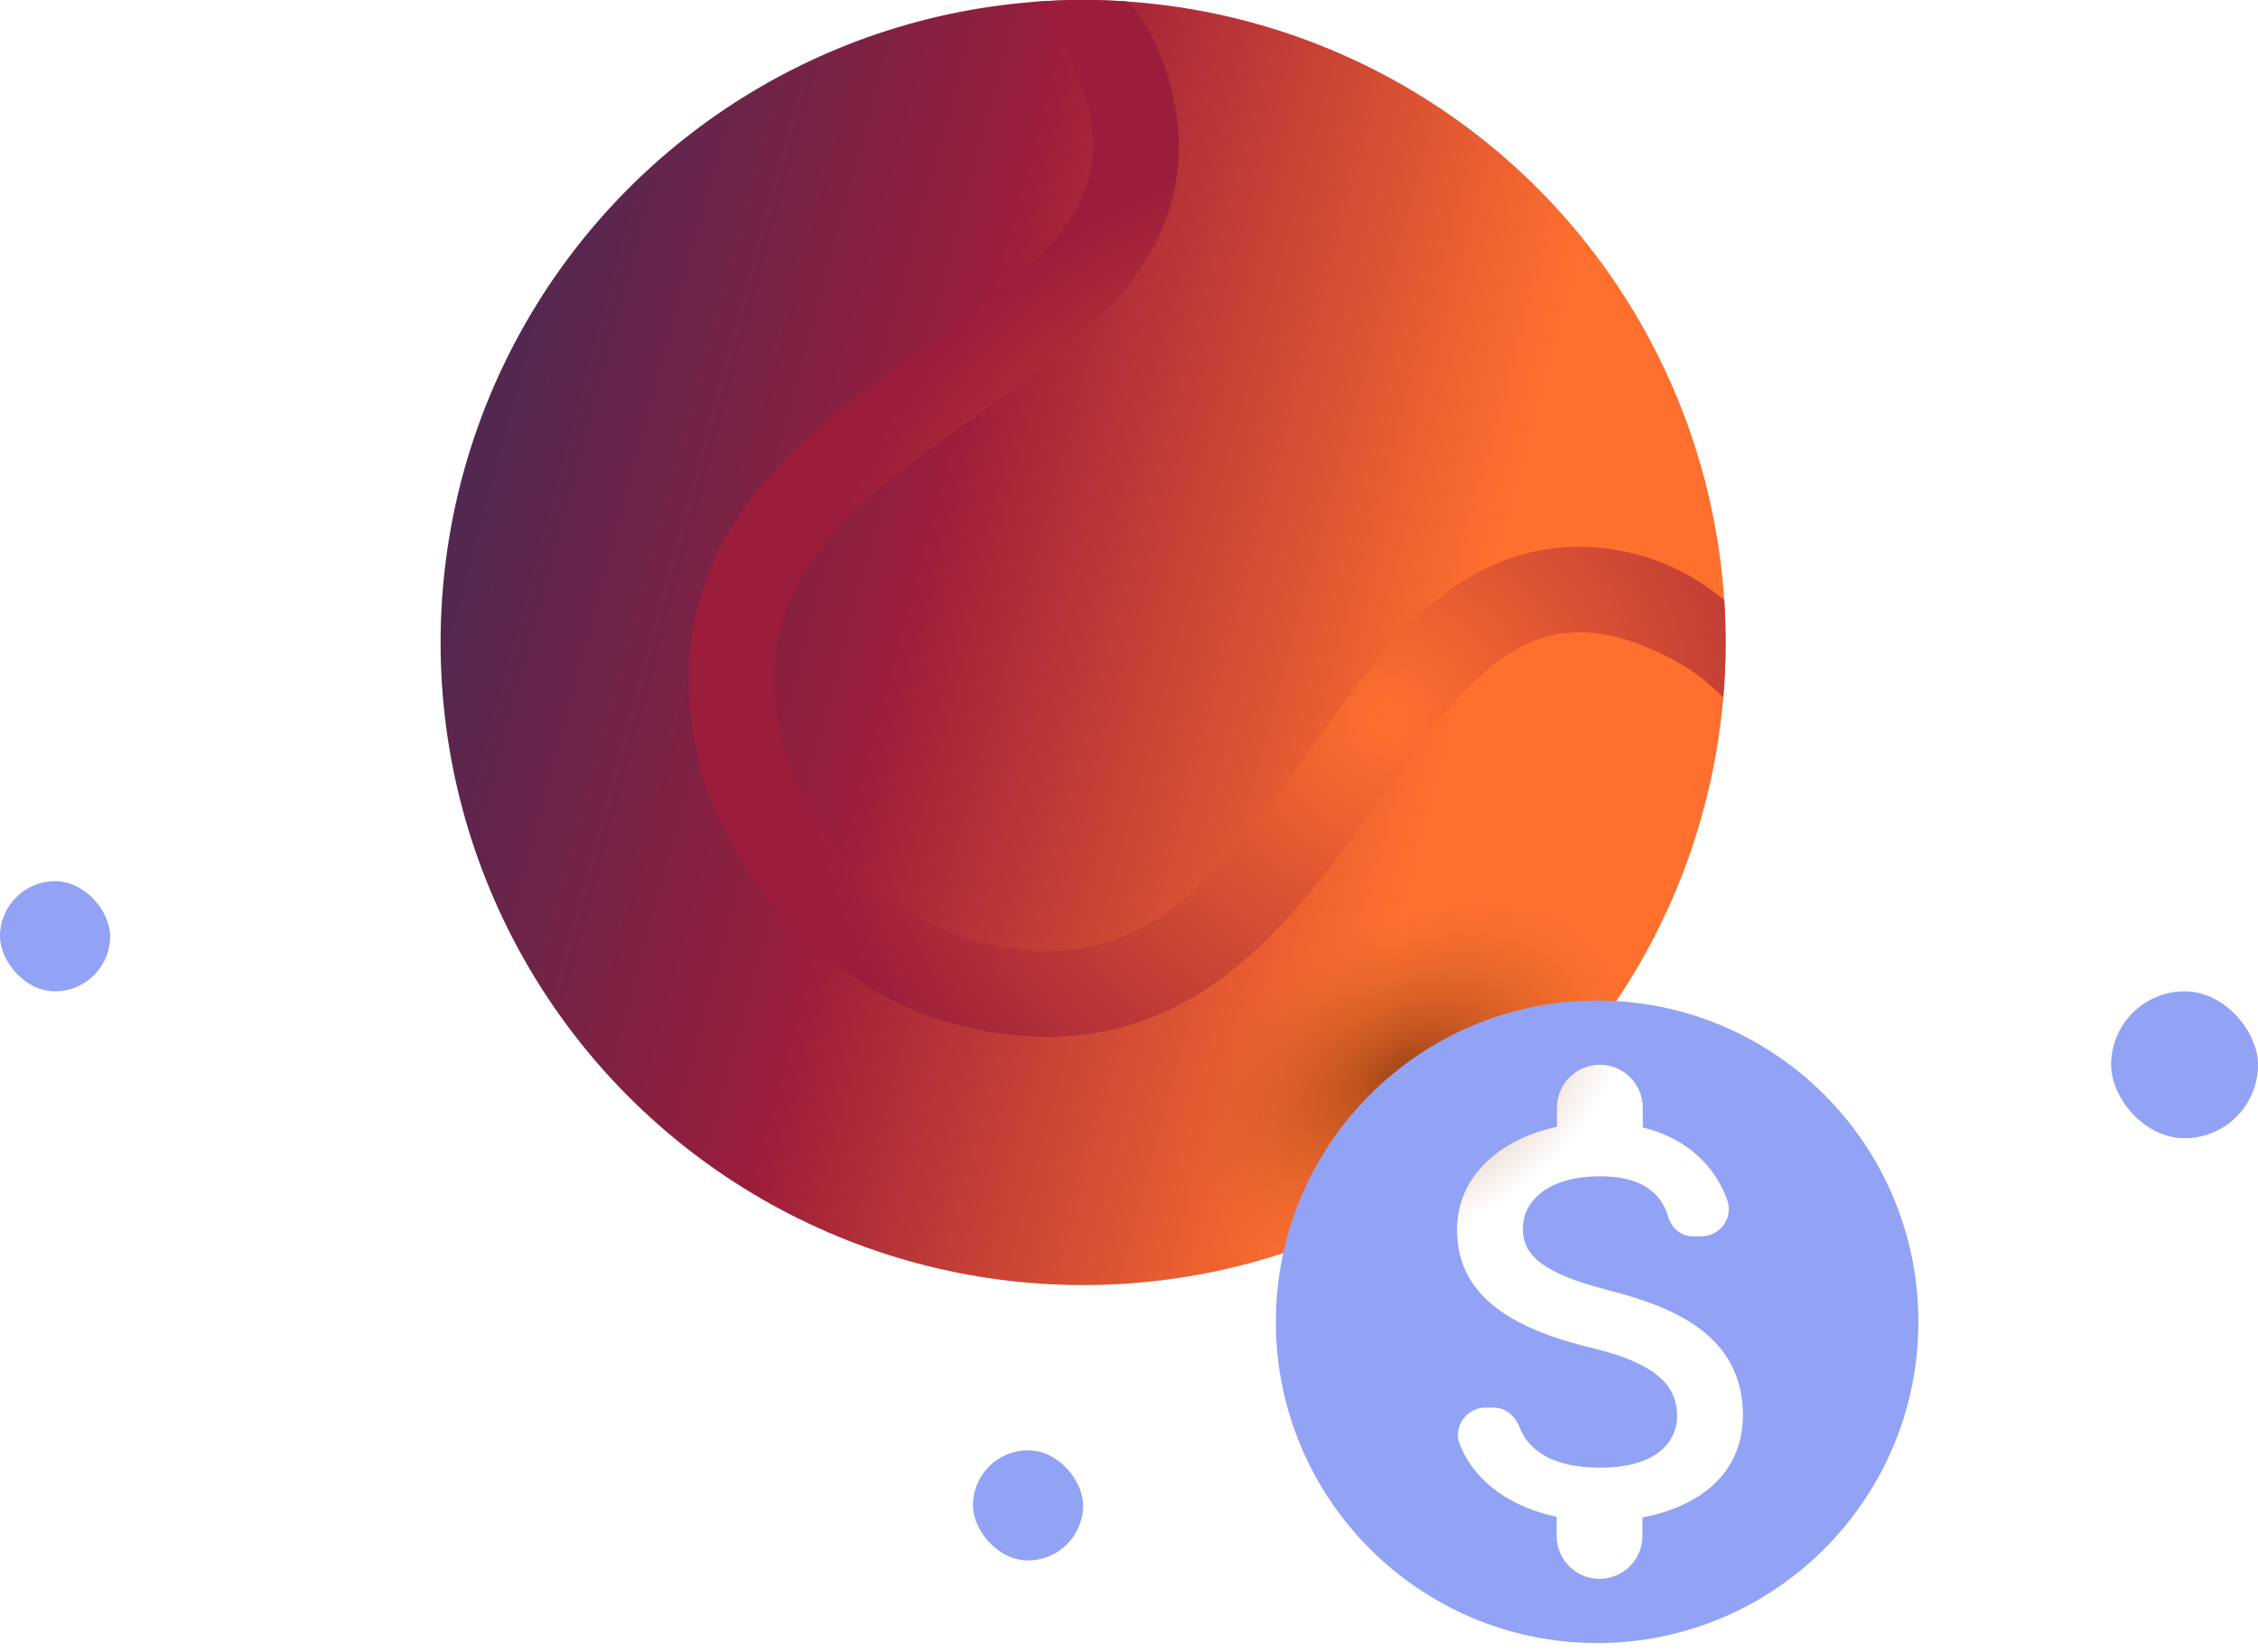 <svg width="123" height="90" viewBox="0 0 123 90" fill="none" xmlns="http://www.w3.org/2000/svg">
<circle cx="59" cy="35" r="35" fill="url(#paint0_linear_3815_293245)"/>
<path fill-rule="evenodd" clip-rule="evenodd" d="M63.861 5.048C63.375 3.182 62.58 1.193 61.386 0.079C60.602 0.027 59.81 0 59.012 0C58.071 0 57.139 0.037 56.216 0.11C57.409 1.193 58.34 3.182 58.894 4.656C61.203 10.796 57.26 14.024 50.392 18.901L50.389 18.902C43.477 23.81 34.878 29.916 38.291 42.264C39.57 46.889 43.168 50.527 43.321 50.679C43.473 50.832 47.111 54.429 51.736 55.709C53.333 56.185 55.166 56.465 57.064 56.48H57.074C65.95 56.48 70.948 49.449 75.092 43.619L75.1 43.608C79.976 36.74 83.204 32.797 89.344 35.106C91.329 35.947 92.378 36.503 93.872 38.002C93.957 37.008 94 36.003 94 34.987C94 34.216 93.975 33.45 93.926 32.691C92.409 31.42 90.818 30.625 88.955 30.142C85.967 29.445 83.21 29.771 80.633 31.122C76.829 33.109 74.017 37.07 71.299 40.899L71.293 40.907C68.972 44.178 66.569 47.561 63.637 49.646C60.522 51.862 57.136 52.36 52.981 51.212C49.564 50.269 46.648 47.405 46.623 47.38C46.595 47.352 43.731 44.421 42.792 41.022C41.643 36.867 42.141 33.481 44.357 30.366C46.442 27.434 49.825 25.032 53.096 22.71L53.104 22.704C56.933 19.986 60.894 17.174 62.881 13.37C64.228 10.793 64.555 8.036 63.861 5.048ZM93.819 38.567C93.819 38.567 93.819 38.567 93.819 38.567Z" fill="url(#paint1_radial_3815_293245)"/>
<ellipse cx="75.909" cy="59.14" rx="14.136" ry="9.337" transform="rotate(-29.895 75.909 59.14)" fill="url(#paint2_radial_3815_293245)"/>
<path d="M87 54.5C77.34 54.5 69.5 62.34 69.5 72C69.5 81.66 77.34 89.5 87 89.5C96.66 89.5 104.5 81.66 104.5 72C104.5 62.34 96.66 54.5 87 54.5ZM89.468 82.657V83.672C89.468 84.95 88.418 86 87.14 86H87.123C85.845 86 84.795 84.95 84.795 83.672V82.623C82.468 82.132 80.403 80.855 79.528 78.703C79.125 77.74 79.877 76.672 80.927 76.672H81.347C81.995 76.672 82.52 77.11 82.765 77.722C83.272 79.035 84.603 79.945 87.157 79.945C90.588 79.945 91.358 78.23 91.358 77.162C91.358 75.71 90.588 74.345 86.685 73.418C82.345 72.368 79.37 70.582 79.37 66.995C79.37 63.985 81.802 62.025 84.812 61.377V60.328C84.812 59.05 85.862 58 87.14 58H87.157C88.435 58 89.485 59.05 89.485 60.328V61.413C91.9 62.008 93.422 63.513 94.088 65.368C94.438 66.33 93.703 67.345 92.67 67.345H92.215C91.567 67.345 91.043 66.89 90.868 66.26C90.465 64.93 89.362 64.073 87.157 64.073C84.532 64.073 82.957 65.263 82.957 66.942C82.957 68.412 84.095 69.375 87.63 70.285C91.165 71.195 94.945 72.718 94.945 77.127C94.91 80.33 92.513 82.08 89.468 82.657V82.657Z" fill="#92A3F5"/>
<rect x="115" y="54" width="8" height="8" rx="4" fill="#92A3F5"/>
<rect x="53" y="79" width="6" height="6" rx="3" fill="#92A3F5"/>
<rect y="48" width="6" height="6" rx="3" fill="#92A3F5"/>
<defs>
<linearGradient id="paint0_linear_3815_293245" x1="80.84" y1="33.648" x2="15.725" y2="16.017" gradientUnits="userSpaceOnUse">
<stop stop-color="#FF702E"/>
<stop offset="0.453" stop-color="#9B1D3B"/>
<stop offset="1" stop-color="#2E2D5B"/>
</linearGradient>
<radialGradient id="paint1_radial_3815_293245" cx="0" cy="0" r="1" gradientUnits="userSpaceOnUse" gradientTransform="translate(75.701 39.185) rotate(-144.964) scale(31.763)">
<stop stop-color="#FF702E"/>
<stop offset="1" stop-color="#9B1D3B"/>
</radialGradient>
<radialGradient id="paint2_radial_3815_293245" cx="0" cy="0" r="1" gradientUnits="userSpaceOnUse" gradientTransform="translate(76.884 59.14) rotate(90) scale(8.489 12.851)">
<stop stop-color="#431901" stop-opacity="0.53"/>
<stop offset="1" stop-color="#BC5F25" stop-opacity="0"/>
</radialGradient>
</defs>
</svg>
